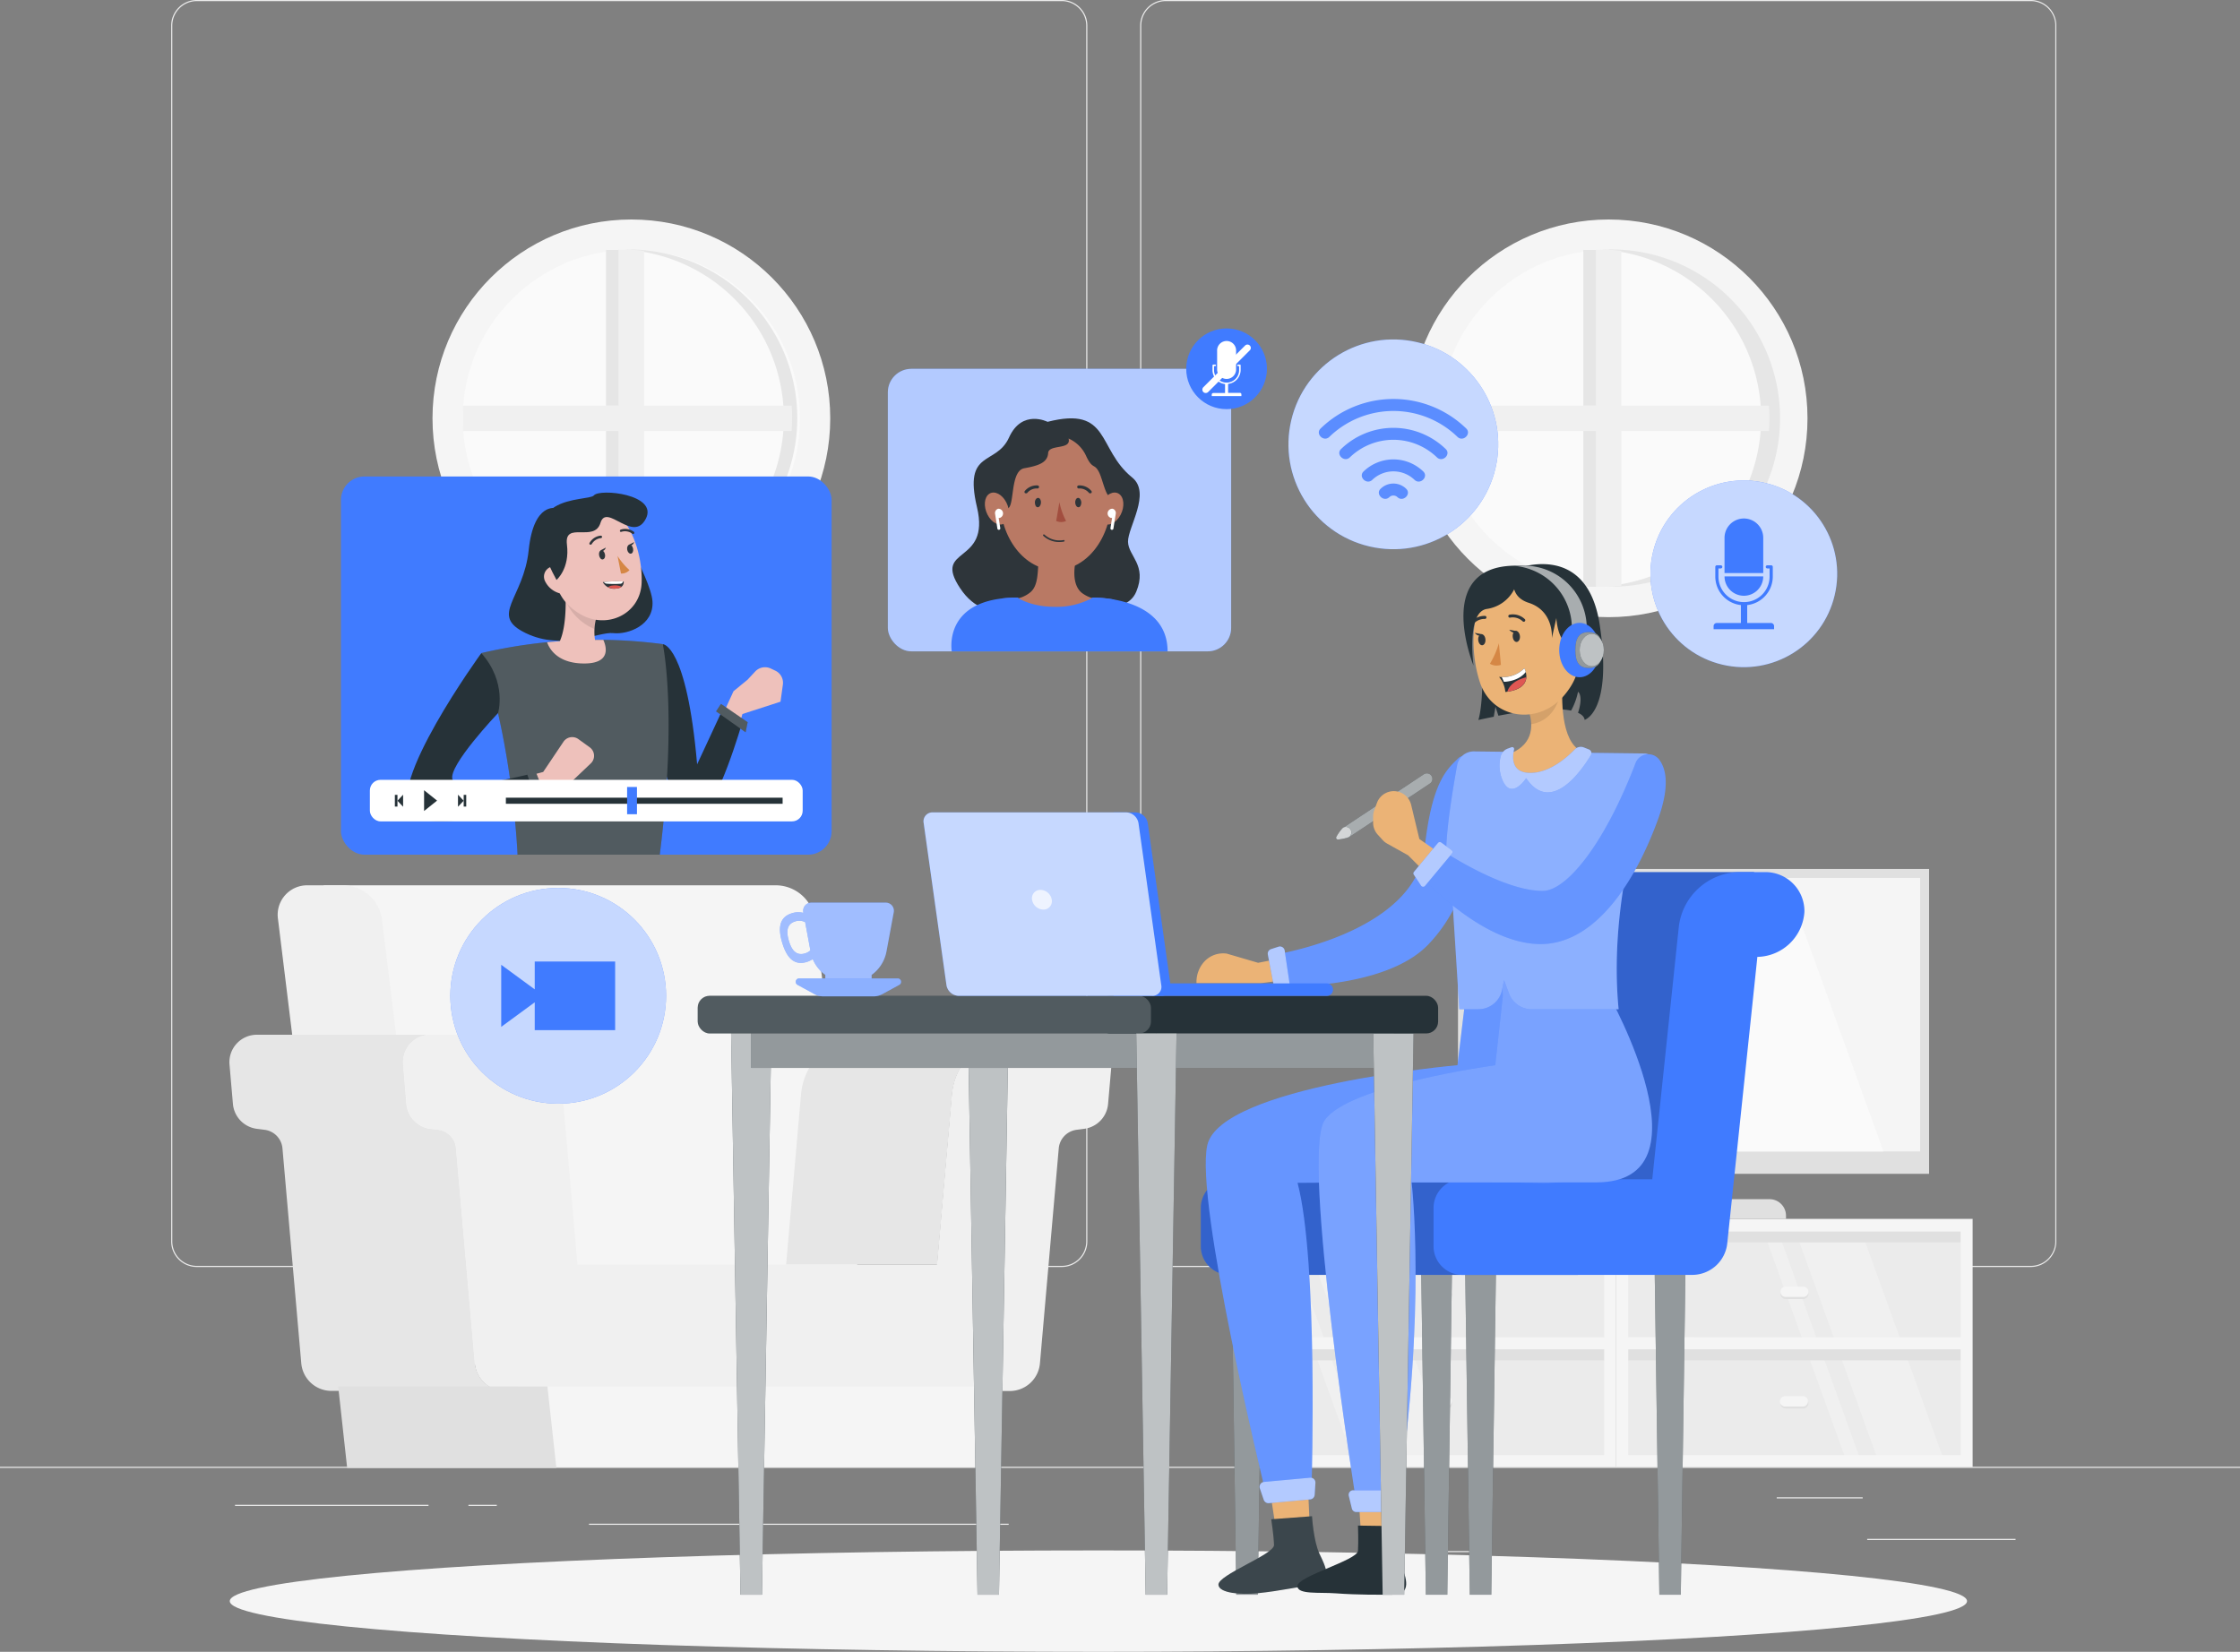 <svg xmlns="http://www.w3.org/2000/svg" viewBox="0 0 500 368.76"><rect x="0" y="0" width="500" height="368.76" fill="#808080" stroke="none"/><defs><style>.cls-1{fill:#ebebeb;}.cls-2{fill:#f5f5f5;}.cls-3{fill:#f0f0f0;}.cls-4{fill:#e6e6e6;}.cls-5{fill:#fafafa;}.cls-6{fill:#e0e0e0;}.cls-7{fill:#263238;}.cls-12,.cls-13,.cls-14,.cls-15,.cls-16,.cls-20,.cls-22,.cls-23,.cls-8{fill:#fff;}.cls-8{opacity:0.5;}.cls-9{fill:#407bff;}.cls-10,.cls-13{opacity:0.2;}.cls-11{fill:#ebb376;}.cls-12,.cls-17{opacity:0.1;}.cls-14{opacity:0.6;}.cls-15{opacity:0.3;}.cls-16{opacity:0.4;}.cls-18{fill:#d58745;}.cls-19{fill:#2e353a;}.cls-21{fill:#de5753;}.cls-22,.cls-28{opacity:0.8;}.cls-23{opacity:0.7;}.cls-24{fill:#b97964;}.cls-25{fill:#a24e3f;}.cls-26{fill:#577afb;}.cls-27{fill:#eec1bb;}</style></defs><g id="Layer_2" data-name="Layer 2"><g id="Background_Complete" data-name="Background Complete"><rect class="cls-1" x="416.78" y="343.54" width="33.12" height="0.25"/><rect class="cls-1" x="322.53" y="346.26" width="8.69" height="0.25"/><rect class="cls-1" x="396.59" y="334.26" width="19.19" height="0.25"/><rect class="cls-1" x="52.46" y="335.94" width="43.19" height="0.25"/><rect class="cls-1" x="104.56" y="335.94" width="6.33" height="0.25"/><rect class="cls-1" x="131.47" y="340.16" width="93.68" height="0.25"/><path class="cls-1" d="M237,282.85H43.92a5.71,5.71,0,0,1-5.71-5.71V5.71A5.71,5.71,0,0,1,43.92,0H237a5.71,5.71,0,0,1,5.71,5.71V277.14A5.71,5.71,0,0,1,237,282.85ZM43.92.25a5.47,5.47,0,0,0-5.46,5.46V277.14a5.47,5.47,0,0,0,5.46,5.46H237a5.47,5.47,0,0,0,5.46-5.46V5.71A5.47,5.47,0,0,0,237,.25Z"/><path class="cls-1" d="M453.31,282.85H260.21a5.72,5.72,0,0,1-5.71-5.71V5.71A5.72,5.72,0,0,1,260.21,0h193.1A5.71,5.71,0,0,1,459,5.71V277.14A5.71,5.71,0,0,1,453.31,282.85ZM260.21.25a5.47,5.47,0,0,0-5.46,5.46V277.14a5.47,5.47,0,0,0,5.46,5.46h193.1a5.47,5.47,0,0,0,5.46-5.46V5.71A5.47,5.47,0,0,0,453.31.25Z"/><rect class="cls-1" y="327.45" width="500" height="0.25"/><path class="cls-2" d="M170.9,304.45h23.17l-12.18-99.21a8.84,8.84,0,0,0-8.54-7.6H72.25L87.07,304.45Z"/><path class="cls-3" d="M97.41,304.45H74.24L62.06,205.24a6.58,6.58,0,0,1,6.67-7.6h8a8.83,8.83,0,0,1,8.53,7.6Z"/><path class="cls-4" d="M106,304.33l-4.2-48a4.57,4.57,0,0,0-4-4.14L96.05,252a6.16,6.16,0,0,1-5.34-5.55L90,237.69A6.13,6.13,0,0,1,96.06,231H57.34a6.13,6.13,0,0,0-6.11,6.67l.76,8.75A6.14,6.14,0,0,0,57.33,252l1.72.22a4.58,4.58,0,0,1,4,4.14l4.2,48A6.76,6.76,0,0,0,74,310.51H112.7A6.78,6.78,0,0,1,106,304.33Z"/><path class="cls-4" d="M212.51,244.34A14.59,14.59,0,0,1,227.05,231H193.33a14.59,14.59,0,0,0-14.53,13.32l-3.33,38h33.72Z"/><path class="cls-3" d="M242,231h-15a14.59,14.59,0,0,0-14.54,13.32l-3.32,38H128.9l-3.33-38A14.59,14.59,0,0,0,111,231h-15A6.13,6.13,0,0,0,90,237.69l.76,8.75A6.16,6.16,0,0,0,96.05,252l1.73.22a4.57,4.57,0,0,1,4,4.14l4.2,48a6.78,6.78,0,0,0,6.75,6.18H225.38a6.77,6.77,0,0,0,6.75-6.18l4.2-48a4.58,4.58,0,0,1,4-4.14L242,252a6.14,6.14,0,0,0,5.34-5.55l.76-8.75A6.13,6.13,0,0,0,242,231Z"/><circle class="cls-2" cx="140.93" cy="93.39" r="44.39"/><circle class="cls-5" cx="140.93" cy="93.39" r="37.64"/><path class="cls-4" d="M140.93,55.74c-.59,0-1.18,0-1.77,0a37.64,37.64,0,0,1,0,75.19c.59,0,1.18.05,1.77.05a37.65,37.65,0,0,0,0-75.29Z"/><path class="cls-3" d="M140.94,131h0c.95,0,1.89-.13,2.83-.24V96.21h32.93c.07-.93.11-1.87.11-2.82s0-1.9-.11-2.83H143.76V56c-.94-.12-1.88-.21-2.83-.25H138.1V90.56H103.33v5.65H138.1V131Z"/><rect class="cls-4" x="135.27" y="55.79" width="2.83" height="34.77"/><rect class="cls-4" x="135.27" y="96.21" width="2.83" height="34.77"/><circle class="cls-2" cx="359.07" cy="93.39" r="44.39"/><circle class="cls-5" cx="359.07" cy="93.39" r="37.64"/><path class="cls-4" d="M359.07,55.74c-.59,0-1.18,0-1.76,0a37.64,37.64,0,0,1,0,75.19c.58,0,1.17.05,1.76.05a37.65,37.65,0,1,0,0-75.29Z"/><path class="cls-3" d="M359.09,131h0c1,0,1.9-.13,2.83-.24V96.21h32.93c.07-.93.12-1.87.12-2.82s-.05-1.9-.12-2.83H361.9V56c-.93-.12-1.87-.21-2.83-.25h-2.83V90.56H321.47v5.65h34.77V131Z"/><rect class="cls-4" x="353.42" y="55.79" width="2.83" height="34.77"/><rect class="cls-4" x="353.42" y="96.21" width="2.83" height="34.77"/><rect class="cls-1" x="282.55" y="273.29" width="76.87" height="26.53" transform="translate(641.98 573.11) rotate(180)"/><rect class="cls-1" x="282.55" y="299.82" width="76.87" height="26.53" transform="translate(641.98 626.18) rotate(180)"/><rect class="cls-1" x="362.11" y="273.29" width="76.87" height="26.53" transform="translate(801.09 573.11) rotate(180)"/><rect class="cls-1" x="362.11" y="299.82" width="76.87" height="26.53" transform="translate(801.09 626.18) rotate(180)"/><polygon class="cls-3" points="409.77 299.82 400.2 273.29 414.92 273.29 424.49 299.82 409.77 299.82"/><polygon class="cls-3" points="393.08 273.29 396.31 273.29 405.88 299.82 402.64 299.82 393.08 273.29"/><polygon class="cls-3" points="419.33 326.36 409.77 299.82 424.49 299.82 434.05 326.36 419.33 326.36"/><polygon class="cls-3" points="402.64 299.82 405.88 299.82 415.44 326.36 412.21 326.36 402.64 299.82"/><polygon class="cls-3" points="299.82 299.82 290.26 273.29 304.98 273.29 314.54 299.82 299.82 299.82"/><polygon class="cls-3" points="283.14 273.29 286.37 273.29 295.93 299.82 292.7 299.82 283.14 273.29"/><polygon class="cls-3" points="309.39 326.36 299.82 299.82 314.54 299.82 324.11 326.36 309.39 326.36"/><polygon class="cls-3" points="292.7 299.82 295.93 299.82 305.5 326.36 302.26 326.36 292.7 299.82"/><rect class="cls-6" x="399.2" y="237.59" width="2.68" height="76.87" transform="translate(676.57 -124.52) rotate(90)"/><rect class="cls-6" x="399.2" y="263.92" width="2.68" height="76.87" transform="translate(702.9 -98.19) rotate(90)"/><path class="cls-6" d="M398.58,290a1.15,1.15,0,1,1,0-2.3h3.93a1.15,1.15,0,1,1,0,2.3Z"/><path class="cls-2" d="M398.58,289.54a1.15,1.15,0,1,1,0-2.3h3.93a1.15,1.15,0,1,1,0,2.3Z"/><path class="cls-6" d="M398.58,314.44a1.15,1.15,0,1,1,0-2.3h3.93a1.15,1.15,0,1,1,0,2.3Z"/><path class="cls-2" d="M398.58,314a1.16,1.16,0,1,1,0-2.31h3.93a1.16,1.16,0,0,1,0,2.31Z"/><path class="cls-2" d="M360.77,272.1v55.41h79.55V272.1Zm2.68,29.12h74.19v23.61H363.45Zm0-26.29h74.19v23.61H363.45Z"/><rect class="cls-6" x="319.65" y="237.59" width="2.68" height="76.87" transform="translate(597.02 -44.96) rotate(90)"/><rect class="cls-6" x="319.65" y="263.92" width="2.68" height="76.87" transform="translate(623.34 -18.64) rotate(90)"/><path class="cls-6" d="M319,290a1.15,1.15,0,0,1,0-2.3H323a1.15,1.15,0,0,1,0,2.3Z"/><path class="cls-2" d="M319,289.54a1.15,1.15,0,1,1,0-2.3H323a1.15,1.15,0,1,1,0,2.3Z"/><path class="cls-6" d="M319,314.44a1.15,1.15,0,0,1,0-2.3H323a1.15,1.15,0,0,1,0,2.3Z"/><path class="cls-2" d="M319,314a1.16,1.16,0,0,1,0-2.31H323a1.16,1.16,0,0,1,0,2.31Z"/><path class="cls-2" d="M281.21,272.1v55.41h79.56V272.1Zm2.69,29.12h74.18v23.61H283.9Zm0-26.29h74.18v23.61H283.9Z"/><path class="cls-6" d="M395,267.71H383.14l-2.75-11.66h-4.75l-2.74,11.66H361a3.68,3.68,0,0,0-3.68,3.68v.71h41.34v-.71A3.68,3.68,0,0,0,395,267.71Z"/><rect class="cls-6" x="325.45" y="193.99" width="105.15" height="68.06"/><rect class="cls-2" x="327.45" y="195.99" width="101.15" height="61.06"/><polygon class="cls-5" points="383.2 257.05 420.41 257.05 398.4 195.99 361.19 195.99 383.2 257.05"/><polygon class="cls-5" points="365.19 257.05 373.37 257.05 351.36 195.99 343.18 195.99 365.19 257.05"/><polygon class="cls-2" points="220.87 327.57 115.64 327.57 115.64 309.51 223.87 309.51 220.87 327.57"/><polygon class="cls-6" points="124.19 327.7 77.49 327.7 75.49 309.51 122.19 309.51 124.19 327.7"/></g><g id="Shadow"><ellipse id="_Path_" data-name="&lt;Path&gt;" class="cls-2" cx="245.18" cy="357.44" rx="193.89" ry="11.32"/></g><g id="Character"><polygon class="cls-7" points="375.18 356.01 370.39 356.01 369.34 282.94 376.23 282.94 375.18 356.01"/><polygon class="cls-8" points="375.18 356.01 370.39 356.01 369.34 282.94 376.23 282.94 375.18 356.01"/><polygon class="cls-7" points="332.88 356.01 328.08 356.01 327.04 282.94 333.93 282.94 332.88 356.01"/><polygon class="cls-8" points="332.88 356.01 328.08 356.01 327.04 282.94 333.93 282.94 332.88 356.01"/><polygon class="cls-7" points="323.06 356.01 318.27 356.01 317.22 282.94 324.11 282.94 323.06 356.01"/><polygon class="cls-8" points="323.06 356.01 318.27 356.01 317.22 282.94 324.11 282.94 323.06 356.01"/><polygon class="cls-7" points="280.76 356.01 275.96 356.01 274.92 282.94 281.81 282.94 280.76 356.01"/><polygon class="cls-8" points="280.76 356.01 275.96 356.01 274.92 282.94 281.81 282.94 280.76 356.01"/><path class="cls-9" d="M352.2,284.61H274.45a6.4,6.4,0,0,1-6.41-6.4v-8.54a6.41,6.41,0,0,1,6.41-6.41h68.84l5.93-56.42a13.84,13.84,0,0,1,13.44-12.15h28.89l-6.9,21.06-6.3,47.16-4.43,13.18Z"/><path class="cls-10" d="M352.2,284.61H274.45a6.4,6.4,0,0,1-6.41-6.4v-8.54a6.41,6.41,0,0,1,6.41-6.41h68.84l5.93-56.42a13.84,13.84,0,0,1,13.44-12.15h28.89l-6.9,21.06-6.3,47.16-4.43,13.18Z"/><path class="cls-9" d="M393.94,194.69h-5.77a13.83,13.83,0,0,0-13.43,12.15l-5.93,56.42H326.39a6.41,6.41,0,0,0-6.4,6.41v8.54a6.4,6.4,0,0,0,6.4,6.4h51.32a7.87,7.87,0,0,0,7.84-7.05l6.72-63.94a10.74,10.74,0,0,0,10.5-10.05A8.71,8.71,0,0,0,393.94,194.69Z"/><polygon class="cls-11" points="282.42 325.82 285.75 347.58 292.62 347 291.66 325.03 282.42 325.82"/><path class="cls-7" d="M292.86,338.49s.33,5.61,1.68,8.41,3.22,6.52-1.35,6.93c-2.7.25-7.42,1.36-12.59,1.86-3.57.35-8.46,0-8.63-1.88-.2-2.2,12.46-6.79,12.41-8.89s-.62-5.75-.62-5.75Z"/><path class="cls-12" d="M292.86,338.49s.33,5.61,1.68,8.41,3.22,6.52-1.35,6.93c-2.7.25-7.42,1.36-12.59,1.86-3.57.35-8.46,0-8.63-1.88-.2-2.2,12.46-6.79,12.41-8.89s-.62-5.75-.62-5.75Z"/><path class="cls-9" d="M327.19,222.31l-1.86,15.49s-52.83,4.64-55.84,17.85C266.64,268.21,282.23,332,282.23,332l10.55-1.05s1.47-49.3-3.15-66.89c0,0,40.16-.3,53.55,0,6,.14,21.39-.07,17.58-17.57-4.34-20-8.93-24.15-8.93-24.15l-.16-8.76h-24Z"/><path class="cls-13" d="M327.19,222.31l-1.86,15.49s-52.83,4.64-55.84,17.85C266.64,268.21,282.23,332,282.23,332l10.55-1.05s1.47-49.3-3.15-66.89c0,0,40.16-.3,53.55,0,6,.14,21.39-.07,17.58-17.57-4.34-20-8.93-24.15-8.93-24.15l-.16-8.76h-24Z"/><path class="cls-9" d="M281.21,332.25l.88,2.58a1.11,1.11,0,0,0,1.15.74l9.21-.84a1.1,1.1,0,0,0,1-1l.17-2.68a1.1,1.1,0,0,0-1.21-1.16l-10.26.94A1.1,1.1,0,0,0,281.21,332.25Z"/><path class="cls-14" d="M281.21,332.25l.88,2.58a1.11,1.11,0,0,0,1.15.74l9.21-.84a1.1,1.1,0,0,0,1-1l.17-2.68a1.1,1.1,0,0,0-1.21-1.16l-10.26.94A1.1,1.1,0,0,0,281.21,332.25Z"/><polygon class="cls-11" points="302.66 325.39 304.13 347.35 311.02 347.35 311.94 325.39 302.66 325.39"/><path class="cls-7" d="M311.81,340.7s-.18,5.62.92,8.53,2.63,6.78-2,6.78c-2.7,0-7.49.07-12.6-.31-3.58-.27-8.53.32-8.53-1.61,0-2.2,13.39-5.77,13.52-7.87s0-5.64,0-5.64Z"/><path class="cls-9" d="M335.46,222.31l-1.69,15.49s-32.86,4.46-38.13,12.34,7.11,85.31,7.11,85.31h9.19c6.56-43.05,3.15-71.49,3.15-71.49H356.3c26.25,0,2.89-41.65,2.89-41.65l.1-9.19L335,214.52Z"/><path class="cls-15" d="M335.46,222.31l-1.69,15.49s-32.86,4.46-38.13,12.34,7.11,85.31,7.11,85.31h9.19c6.56-43.05,3.15-71.49,3.15-71.49H356.3c26.25,0,2.89-41.65,2.89-41.65l.1-9.19L335,214.52Z"/><path class="cls-9" d="M301.07,333.94l.69,2.84a1,1,0,0,0,1,.77h9.15a1,1,0,0,0,1-.79l.61-2.84a1,1,0,0,0-1-1.22H302.06A1,1,0,0,0,301.07,333.94Z"/><path class="cls-14" d="M301.07,333.94l.69,2.84a1,1,0,0,0,1,.77h9.15a1,1,0,0,0,1-.79l.61-2.84a1,1,0,0,0-1-1.22H302.06A1,1,0,0,0,301.07,333.94Z"/><path class="cls-11" d="M288.27,213.49l-7.44,1.45-7-2.05a5.72,5.72,0,0,0-5.2,2h0a6.74,6.74,0,0,0-1.56,4.33v.27h14.39l7.81-1.05Z"/><path class="cls-9" d="M328.47,170.46a1.74,1.74,0,0,0-3-1.14c-2.4,2.36-5.85,5.13-7.46,20-2.07,19.14-34,23.9-34,23.9l1.52,7s23.52.81,33.26-9.35C331.39,197.8,329.55,178.22,328.47,170.46Z"/><path class="cls-13" d="M328.47,170.46a1.74,1.74,0,0,0-3-1.14c-2.4,2.36-5.85,5.13-7.46,20-2.07,19.14-34,23.9-34,23.9l1.52,7s23.52.81,33.26-9.35C331.39,197.8,329.55,178.22,328.47,170.46Z"/><path class="cls-7" d="M357.09,139.55c-2.89-19.37-19.2-12.39-19.2-12.39-10.54,3.8-7,16.89-7,24s-.9,9.57-.9,9.57c1.22-.27,2.35-.51,3.44-.72l.38-2.23.66,2c8.86-1.7,13.64-1.67,16.22-1.14a14.74,14.74,0,0,0,1.55-4.21s1.26.82,0,4.7c1.53.69,1.46,1.58,1.46,1.58S360,158.92,357.09,139.55Z"/><path class="cls-9" d="M367.11,168.21,329,167.75a3.76,3.76,0,0,0-3.75,3.1c-4.5,24.88-1.43,24-1.43,24l1.92,30.45H330a5.39,5.39,0,0,0,5.29-4.34l.43-2.14,1.13,3a5.39,5.39,0,0,0,5,3.49h19.45c-2.26-23.39,5.15-45.95,7.73-54.37A2.09,2.09,0,0,0,367.11,168.21Z"/><path class="cls-16" d="M367.11,168.21,329,167.75a3.76,3.76,0,0,0-3.75,3.1c-4.5,24.88-1.43,24-1.43,24l1.92,30.45H330a5.39,5.39,0,0,0,5.29-4.34l.43-2.14,1.13,3a5.39,5.39,0,0,0,5,3.49h19.45c-2.26-23.39,5.15-45.95,7.73-54.37A2.09,2.09,0,0,0,367.11,168.21Z"/><path class="cls-9" d="M283,213.11l1.41,7.38a1.08,1.08,0,0,0,1.1.87l1.42-.06a1.07,1.07,0,0,0,1-1.23l-1.17-7.86a1.07,1.07,0,0,0-1.39-.86l-1.67.54A1.08,1.08,0,0,0,283,213.11Z"/><path class="cls-14" d="M283,213.11l1.41,7.38a1.08,1.08,0,0,0,1.1.87l1.42-.06a1.07,1.07,0,0,0,1-1.23l-1.17-7.86a1.07,1.07,0,0,0-1.39-.86l-1.67.54A1.08,1.08,0,0,0,283,213.11Z"/><path class="cls-11" d="M349,149.71c-.56,5.1-.74,14.36,3.06,17.4,0,0-1.45,5.14-11.22,6.11-6.94-3.07-4.36-4.76-4.36-4.76,5.47-1.85,6-6,4.76-9.76Z"/><path class="cls-17" d="M348.14,155.38l-2-.53-2.48,1-2.44,2.83a10.54,10.54,0,0,1,.55,3C347.15,160.85,348.14,155.38,348.14,155.38Z"/><path class="cls-11" d="M352.58,138.43c.24,8.42.53,12-3.3,16.65-5.77,7-16.15,5.5-18.91-2.67-2.48-7.35-2.47-19.87,5.41-23.94a11.49,11.49,0,0,1,16.8,10Z"/><path class="cls-11" d="M355.16,144.87a6.14,6.14,0,0,1-2.62,3.9c-1.81,1.17-3.36-.28-3.4-2.33,0-1.83.87-4.66,2.94-5a2.77,2.77,0,0,1,3.14,2.36A2.85,2.85,0,0,1,355.16,144.87Z"/><path class="cls-18" d="M334.57,143.6a18.77,18.77,0,0,1-2,4.58,2.91,2.91,0,0,0,2.46.24Z"/><path class="cls-19" d="M340.22,138.79a.38.38,0,0,0,.15-.09.34.34,0,0,0,0-.47h0a3.87,3.87,0,0,0-3.44-1,.34.34,0,0,0-.24.41.33.33,0,0,0,.4.24,3.24,3.24,0,0,1,2.84.87A.32.32,0,0,0,340.22,138.79Z"/><path class="cls-19" d="M328.48,139.54a.38.38,0,0,1-.16-.06.33.33,0,0,1-.05-.47h0a3.92,3.92,0,0,1,3.27-1.51.34.34,0,0,1-.07.67,3.27,3.27,0,0,0-2.69,1.27A.31.31,0,0,1,328.48,139.54Z"/><path class="cls-19" d="M339.27,142c.07.68-.25,1.26-.7,1.31s-.85-.48-.91-1.17.25-1.26.69-1.3S339.21,141.36,339.27,142Z"/><path class="cls-19" d="M331.57,142.74c.07.68-.25,1.26-.69,1.31s-.85-.48-.92-1.16.25-1.26.69-1.31S331.52,142.05,331.57,142.74Z"/><path class="cls-19" d="M330.85,141.6l-1.67-.32S330.13,142.48,330.85,141.6Z"/><path class="cls-19" d="M338.55,140.9l-1.67-.32S337.83,141.78,338.55,140.9Z"/><path class="cls-7" d="M334.61,151.11a6.78,6.78,0,0,0,5.64-1.92s2.5,4.55-4.24,5.29A6,6,0,0,0,334.61,151.11Z"/><path class="cls-20" d="M335.21,151.16l.49,1.05s3.18,0,4.87-2.19a4.35,4.35,0,0,0-.32-.83A6.71,6.71,0,0,1,335.21,151.16Z"/><path class="cls-21" d="M336.47,154.41c3.3-.49,4.16-2,4.23-3.22C337.44,152,336.65,153.67,336.47,154.41Z"/><path class="cls-7" d="M337.89,131.75a8.15,8.15,0,0,1-6.06,4.2c-4.54.79-2.92,12.63-2.92,12.63s-9.81-23.92,11.55-22.21Z"/><path class="cls-7" d="M341,126.83a2.62,2.62,0,0,0-3.18,2.2c-.25,2,.17,4.51,3.4,5.54,5.71,1.84,5.18,7.88,5.18,7.88l1-4.48s.32,6.39,3.54,5.63,3.54-6.79,3.54-6.79l-5.32-8.14Z"/><path class="cls-9" d="M337.38,166.82a.43.43,0,0,1,.58.5c-.38,1.65-.71,5.23,3.64,5.23s8.26-3.55,9.93-5.26a1.84,1.84,0,0,1,2-.43l1.14.45a.89.89,0,0,1,.43,1.29c-1.93,3.2-8.85,13.4-14.44,5.13,0,0-3.25,5-5.25.52a8.34,8.34,0,0,1-.45-5.35,2.52,2.52,0,0,1,1.54-1.76Z"/><path class="cls-14" d="M337.38,166.82a.43.43,0,0,1,.58.5c-.38,1.65-.71,5.23,3.64,5.23s8.26-3.55,9.93-5.26a1.84,1.84,0,0,1,2-.43l1.14.45a.89.89,0,0,1,.43,1.29c-1.93,3.2-8.85,13.4-14.44,5.13,0,0-3.25,5-5.25.52a8.34,8.34,0,0,1-.45-5.35,2.52,2.52,0,0,1,1.54-1.76Z"/><path class="cls-7" d="M317.81,172.86a1.25,1.25,0,0,1,1.72.35,1.24,1.24,0,0,1-.35,1.71l-18.09,12a1.23,1.23,0,1,1-1.36-2.06Z"/><path class="cls-14" d="M317.81,172.86a1.25,1.25,0,0,1,1.72.35,1.24,1.24,0,0,1-.35,1.71l-18.09,12a1.23,1.23,0,1,1-1.36-2.06Z"/><path class="cls-7" d="M299.73,184.83a9,9,0,0,0-1.44,2,.39.39,0,0,0,.39.58,8.31,8.31,0,0,0,2.41-.54,1.23,1.23,0,0,0-1.36-2.06Z"/><path class="cls-22" d="M299.73,184.83a9,9,0,0,0-1.44,2,.39.39,0,0,0,.39.58,8.31,8.31,0,0,0,2.41-.54,1.23,1.23,0,0,0-1.36-2.06Z"/><path class="cls-11" d="M324.71,192.83l-7.89-5.53L315,179.72a4,4,0,0,0-3-3h0a4,4,0,0,0-4.64,2.51l-.61,1.65a4.06,4.06,0,0,0-.25,1.38v1.4a4,4,0,0,0,1.05,2.69l1.08,1.18a3.87,3.87,0,0,0,1,.8l4.68,2.61,7.39,7.38Z"/><path class="cls-9" d="M365.06,170.41a3.05,3.05,0,0,1,5.16-1c1.67,2.05,2.63,6-.22,13.76-5.69,15.45-14.75,27.59-26.1,27.59-13.46,0-27.08-15.59-27.08-15.59l4.72-5.55s13.67,9.27,22.79,9.27C349.54,198.93,358,188.81,365.06,170.41Z"/><path class="cls-13" d="M365.06,170.41a3.05,3.05,0,0,1,5.16-1c1.67,2.05,2.63,6-.22,13.76-5.69,15.45-14.75,27.59-26.1,27.59-13.46,0-27.08-15.59-27.08-15.59l4.72-5.55s13.67,9.27,22.79,9.27C349.54,198.93,358,188.81,365.06,170.41Z"/><path class="cls-9" d="M315.64,194.61l5.32-6.42a.55.55,0,0,1,.75-.1l2.28,1.67a.55.55,0,0,1,.1.8l-6,7.21a.56.56,0,0,1-.89-.05l-1.62-2.46A.54.54,0,0,1,315.64,194.61Z"/><path class="cls-14" d="M315.64,194.61l5.32-6.42a.55.55,0,0,1,.75-.1l2.28,1.67a.55.55,0,0,1,.1.8l-6,7.21a.56.56,0,0,1-.89-.05l-1.62-2.46A.54.54,0,0,1,315.64,194.61Z"/><path class="cls-7" d="M340.2,126.28h-1.87v.08a14,14,0,0,1,12.54,13.92h3.32A14,14,0,0,0,340.2,126.28Z"/><path class="cls-14" d="M340.2,126.28h-1.87v.08a14,14,0,0,1,12.54,13.92h3.32A14,14,0,0,0,340.2,126.28Z"/><ellipse class="cls-9" cx="352.58" cy="145.12" rx="4.54" ry="6.07"/><path class="cls-7" d="M357.64,145.12c0,2.71-.82,4-3,4s-3-1.28-3-4,.83-4,3-4S357.64,142.41,357.64,145.12Z"/><path class="cls-8" d="M357.64,145.12c0,2.71-.82,4-3,4s-3-1.28-3-4,.83-4,3-4S357.64,142.41,357.64,145.12Z"/><ellipse class="cls-7" cx="355.3" cy="145.12" rx="2.7" ry="3.61"/><ellipse class="cls-23" cx="355.3" cy="145.12" rx="2.7" ry="3.61"/></g><g id="Desk"><polygon class="cls-7" points="170.08 356.01 165.29 356.01 163.19 230.72 172.18 230.72 170.08 356.01"/><polygon class="cls-23" points="170.08 356.01 165.29 356.01 163.19 230.72 172.18 230.72 170.08 356.01"/><polygon class="cls-7" points="222.99 356.01 218.19 356.01 216.09 230.72 225.09 230.72 222.99 356.01"/><polygon class="cls-23" points="222.99 356.01 218.19 356.01 216.09 230.72 225.09 230.72 222.99 356.01"/><rect class="cls-7" x="167.68" y="228.61" width="90.44" height="9.8"/><rect class="cls-8" x="167.68" y="228.61" width="90.44" height="9.8"/><rect class="cls-7" x="258.13" y="228.61" width="53.04" height="9.8"/><rect class="cls-8" x="258.13" y="228.61" width="53.04" height="9.8"/><polygon class="cls-7" points="313.43 356.01 308.63 356.01 306.53 230.72 315.52 230.72 313.43 356.01"/><polygon class="cls-23" points="313.43 356.01 308.63 356.01 306.53 230.72 315.52 230.72 313.43 356.01"/><rect class="cls-7" x="245.09" y="222.31" width="75.92" height="8.4" rx="2.65"/><rect class="cls-7" x="155.74" y="222.31" width="101.17" height="8.4" rx="2.65"/><rect class="cls-13" x="155.74" y="222.31" width="101.17" height="8.4" rx="2.65"/><polygon class="cls-7" points="260.52 356.01 255.73 356.01 253.63 230.72 262.62 230.72 260.52 356.01"/><polygon class="cls-23" points="260.52 356.01 255.73 356.01 253.63 230.72 262.62 230.72 260.52 356.01"/><path class="cls-9" d="M258,222.33a1.4,1.4,0,0,1,0-2.8h38.15a1.4,1.4,0,0,1,0,2.8Z"/><path class="cls-9" d="M261.28,219.91l-5.08-36.14a2.87,2.87,0,0,0-2.75-2.41h-4.86v40.95h10.62A2,2,0,0,0,261.28,219.91Z"/><path class="cls-9" d="M257.11,222.31H214a2.85,2.85,0,0,1-2.74-2.4l-5.08-36.14a2,2,0,0,1,2.07-2.41h43.13a2.87,2.87,0,0,1,2.75,2.41l5.08,36.14A2,2,0,0,1,257.11,222.31Z"/><path class="cls-23" d="M257.11,222.31H214a2.85,2.85,0,0,1-2.74-2.4l-5.08-36.14a2,2,0,0,1,2.07-2.41h43.13a2.87,2.87,0,0,1,2.75,2.41l5.08,36.14A2,2,0,0,1,257.11,222.31Z"/><path class="cls-23" d="M234.77,200.86a1.87,1.87,0,0,1-1.89,2.2,2.63,2.63,0,0,1-2.51-2.2,1.87,1.87,0,0,1,1.89-2.2A2.61,2.61,0,0,1,234.77,200.86Z"/><path class="cls-9" d="M197.75,201.51H181.09a1.81,1.81,0,0,0-1.78,2.13l0,.15a4.63,4.63,0,0,0-2.52.08c-3,.9-3.09,3.58-2.19,6.58s2.44,5.21,5.45,4.31a5.11,5.11,0,0,0,1.37-.65,8.33,8.33,0,0,0,2.8,3.53v2.21h10.34v-2.21a8.32,8.32,0,0,0,3.32-5.26l1.62-8.74A1.81,1.81,0,0,0,197.75,201.51Zm-18.09,11.34c-2,.59-3-.85-3.58-2.83s-.53-3.74,1.44-4.33a2.93,2.93,0,0,1,2.2.17l1.17,6.31A3.12,3.12,0,0,1,179.66,212.85Z"/><path class="cls-8" d="M197.75,201.51H181.09a1.81,1.81,0,0,0-1.78,2.13l0,.15a4.63,4.63,0,0,0-2.52.08c-3,.9-3.09,3.58-2.19,6.58s2.44,5.21,5.45,4.31a5.11,5.11,0,0,0,1.37-.65,8.33,8.33,0,0,0,2.8,3.53v2.21h10.34v-2.21a8.32,8.32,0,0,0,3.32-5.26l1.62-8.74A1.81,1.81,0,0,0,197.75,201.51Zm-18.09,11.34c-2,.59-3-.85-3.58-2.83s-.53-3.74,1.44-4.33a2.93,2.93,0,0,1,2.2.17l1.17,6.31A3.12,3.12,0,0,1,179.66,212.85Z"/><path class="cls-9" d="M195,222.43H183.81a4.08,4.08,0,0,1-2-.5l-3.8-2.07a.77.77,0,0,1,.37-1.44h22a.77.77,0,0,1,.37,1.44l-3.8,2.07A4.08,4.08,0,0,1,195,222.43Z"/><path class="cls-16" d="M195,222.43H183.81a4.08,4.08,0,0,1-2-.5l-3.8-2.07a.77.77,0,0,1,.37-1.44h22a.77.77,0,0,1,.37,1.44l-3.8,2.07A4.08,4.08,0,0,1,195,222.43Z"/></g><g id="Concall"><rect class="cls-9" x="198.18" y="82.34" width="76.63" height="63.07" rx="5.24"/><rect class="cls-14" x="198.18" y="82.34" width="76.63" height="63.07" rx="5.24"/><path class="cls-19" d="M233.83,94.17s-5.7-2.91-8.6,3.5-10.23,2.56-7.15,15.57-10.08,8.6-3.75,18.1,16,3,21.3,3.17,15.54,3.5,18-2.42-1.75-7.91-1.84-11.12,5.24-10.9.92-14.38C244.81,100.19,247.92,90.59,233.83,94.17Z"/><ellipse class="cls-24" cx="235.63" cy="111.37" rx="12.42" ry="15.89"/><path class="cls-25" d="M236.47,112.1a16.05,16.05,0,0,0,1.49,4.2,2.6,2.6,0,0,1-2.2,0Z"/><path class="cls-19" d="M231,112.15c0,.58.23,1.07.61,1.09s.71-.42.75-1-.24-1.06-.61-1.09S231,111.58,231,112.15Z"/><path class="cls-19" d="M228.93,110.12l-.16-.05a.36.36,0,0,1,0-.48,3.44,3.44,0,0,1,2.86-1.22.34.34,0,0,1-.09.68h0a2.7,2.7,0,0,0-2.25,1A.38.38,0,0,1,228.93,110.12Z"/><path class="cls-19" d="M241.37,112.15c0,.58-.24,1.07-.62,1.09s-.71-.42-.75-1,.24-1.06.62-1.09S241.33,111.58,241.37,112.15Z"/><path class="cls-19" d="M243.43,110.12l.17-.05a.36.36,0,0,0,0-.48,3.43,3.43,0,0,0-2.86-1.22.34.34,0,0,0,.1.68h0a2.71,2.71,0,0,1,2.25,1A.35.35,0,0,0,243.43,110.12Z"/><path class="cls-19" d="M236.48,121a6,6,0,0,0,1-.09.19.19,0,0,0,.15-.21h0a.18.18,0,0,0-.21-.14,5,5,0,0,1-4.28-1.2.18.18,0,0,0-.27.25A5.13,5.13,0,0,0,236.48,121Z"/><path class="cls-26" d="M234.47,137.66a30.59,30.59,0,0,0,14.31-3.79,26.84,26.84,0,0,0-4.83-.46,16.7,16.7,0,0,1-8.55,2.06c-5.38,0-8.28-2.06-8.28-2.06a30,30,0,0,0-3.57.21C225.12,135.17,228.55,137.66,234.47,137.66Z"/><path class="cls-24" d="M242.54,135.19l2.27-1.44a7.41,7.41,0,0,1-3.23-1.32c-2.93-2.2-1.34-7.79-1.34-7.79h-8.41c-.2,3.36-.11,6.32-2,7.71a6.75,6.75,0,0,1-3.88,1.4l3,1.78c-.19.43,2,1.22,2,1.22l8.35.46,1.6-1S243,135.81,242.54,135.19Z"/><path class="cls-9" d="M227.12,133.41s2.9,2.06,8.28,2.06a16.7,16.7,0,0,0,8.55-2.06s16.67-.34,16.67,12H212.45S210.29,133.41,227.12,133.41Z"/><path class="cls-19" d="M222.53,108.36s.55,5.34,2.3,5.17.52-8.42,3.82-9,5.18-1.32,5.31-3.38,5.25-.62,4.56-3.25a7.69,7.69,0,0,1,3.94,3.94c1.43,3.06,1.83,1.5,2.88,3.62s2,8.42,3.68,3.82-2.63-8.44-2.63-8.44l-3.81-4.5L239,95.49,236,94.86h-4.09l-2.74.63-3.91,4.18-2.4,4.13Z"/><path class="cls-24" d="M224.63,112.17c.94,1.82.76,3.91-.4,4.66s-2.87-.11-3.8-1.93-.76-3.92.4-4.67S223.7,110.34,224.63,112.17Z"/><path class="cls-24" d="M245.94,112.17c-.94,1.82-.75,3.91.41,4.66s2.86-.11,3.8-1.93.76-3.92-.41-4.67S246.88,110.34,245.94,112.17Z"/><path class="cls-20" d="M222.85,113.56a1,1,0,0,0-.73,1.17l.51,3.28a.33.33,0,0,0,.38.27h0a.33.33,0,0,0,.27-.38l-.36-2.27h.21a1.05,1.05,0,0,0-.32-2.06Z"/><path class="cls-20" d="M248.32,113.56a1,1,0,0,1,.73,1.17l-.52,3.28a.33.33,0,0,1-.38.27h0a.34.34,0,0,1-.28-.38l.36-2.27H248a1.05,1.05,0,0,1,.33-2.06Z"/><circle class="cls-9" cx="273.79" cy="82.33" r="9.01"/><path class="cls-20" d="M268.6,87.52h0a.77.77,0,0,1,0-1.07l9.32-9.31a.75.75,0,0,1,1.06,0h0a.75.75,0,0,1,0,1.06l-9.31,9.32A.77.77,0,0,1,268.6,87.52Z"/><path class="cls-20" d="M276.76,87.7h-2.63v-2a3.14,3.14,0,0,0,2.8-3.12V81.56a.16.16,0,0,0-.17-.17h-.42a.17.17,0,0,0-.18.17.18.18,0,0,0,.18.17h.25v.89a2.8,2.8,0,0,1-5.6,0v-.89h.26a.18.18,0,0,0,.17-.17.17.17,0,0,0-.17-.17h-.43a.17.17,0,0,0-.17.17v1.06a3.15,3.15,0,0,0,2.8,3.12v2h-2.63a.34.34,0,0,0-.34.34v.35h6.62V88A.34.34,0,0,0,276.76,87.7Z"/><path class="cls-20" d="M271.68,82.62a2.12,2.12,0,0,0,4.23,0V78.39a2.12,2.12,0,1,0-4.23,0Z"/></g><g id="Video"><rect class="cls-9" x="76.11" y="106.37" width="109.52" height="84.43" rx="5.24"/><path class="cls-7" d="M124.22,113.47s-5.08-1.55-6.21,9.35-8.93,14.52-.65,18.52,16.28-.37,19.53,0,9.12-1.75,8.75-7.12-9.94-21-9.94-21Z"/><path class="cls-7" d="M165.63,161.45c-1.79,6-6.93,21.89-10.86,21.35-4.83-.67-8.16-18-8.16-18l1.33-21s5.33,0,7.67,26.83l5.64-12.13Z"/><path class="cls-27" d="M161.73,158.68l2-4.37,3.14-2.57,1.7-1.83a3,3,0,0,1,3.47-.67l1,.47a3,3,0,0,1,1.71,3.13l-.53,3.81-8.5,2.75s-.24.85-.65,2.23Z"/><polygon class="cls-7" points="160.93 157.14 166.89 161.23 166.43 163.48 159.84 158.81 160.93 157.14"/><polygon class="cls-13" points="160.93 157.14 166.89 161.23 166.43 163.48 159.84 158.81 160.93 157.14"/><path class="cls-7" d="M115.52,190.8s-.91-23.83-8.08-45a112.9,112.9,0,0,1,40.5-2s3.33,15.17-.67,47Z"/><path class="cls-13" d="M115.52,190.8s-.91-23.83-8.08-45a112.9,112.9,0,0,1,40.5-2s3.33,15.17-.67,47Z"/><path class="cls-27" d="M120.58,177.48c1.21-.46,1.92-.76,1.92-.76l5.38-2.5,4-3.8a2.34,2.34,0,0,0-.25-3.59L129.1,165a2.35,2.35,0,0,0-3.33.6l-4.52,6.73s-1,.29-2.62.69Z"/><path class="cls-7" d="M120.68,178.09c-5.86,2.22-23.42,8.27-28.7,3.5-6.37-5.75,15.46-35.79,15.46-35.79,5.83,6.58,3.73,13.39,3.73,13.39S99.94,171,101,174c.93,2.6,12.47,0,17.75-1.31Z"/><polygon class="cls-7" points="119.44 171.94 121.94 178.27 119.94 179.44 117.36 171.94 119.44 171.94"/><polygon class="cls-13" points="119.44 171.94 121.94 178.27 119.94 179.44 117.36 171.94 119.44 171.94"/><path class="cls-27" d="M134.67,142.85h-1.86a12,12,0,0,1,.51-5.65l-7.3-7.45c.37,3.41.53,9.85-1.06,13.39l-2.84.23c.46,1.35,2.22,4.75,8.28,4.75S135.34,144.31,134.67,142.85Z"/><path class="cls-17" d="M127.39,132.5l-.84,2.25a12.14,12.14,0,0,0,6.14,5.67,14.5,14.5,0,0,1,.63-3.21l-4.84-4.94Z"/><path class="cls-27" d="M122.3,124.19c1.77,6.75,2.37,9.65,6.51,12.47,6.22,4.25,14.12.61,14.41-6.53.27-6.42-2.66-16.37-9.88-17.78a9.52,9.52,0,0,0-11,11.84Z"/><path class="cls-27" d="M121.75,129.91a5.08,5.08,0,0,0,3,2.49c1.71.51,2.6-1,2.15-2.64-.4-1.47-1.77-3.51-3.51-3.31a2.3,2.3,0,0,0-1.94,2.61A2.34,2.34,0,0,0,121.75,129.91Z"/><path class="cls-18" d="M137.84,124.11a15.23,15.23,0,0,0,2.67,3.16,2.39,2.39,0,0,1-1.9.77Z"/><path class="cls-19" d="M131.83,121.58a.23.23,0,0,1-.14,0,.27.27,0,0,1-.09-.38h0a3.21,3.21,0,0,1,2.5-1.62.29.29,0,0,1,.29.27.28.28,0,0,1-.26.28,2.71,2.71,0,0,0-2.06,1.36A.28.28,0,0,1,131.83,121.58Z"/><path class="cls-19" d="M138.45,118.7a.37.37,0,0,1-.07-.12.29.29,0,0,1,.19-.35h0a3.23,3.23,0,0,1,2.94.51.29.29,0,0,1,0,.39.27.27,0,0,1-.39,0,2.74,2.74,0,0,0-2.43-.4A.29.29,0,0,1,138.45,118.7Z"/><path class="cls-19" d="M133.73,124c.11.56.49,1,.86.88s.57-.58.45-1.14-.49-.94-.85-.87S133.62,123.4,133.73,124Z"/><path class="cls-19" d="M140,122.73c.1.55.49.94.85.87s.57-.57.46-1.13-.49-1-.85-.88S139.9,122.17,140,122.73Z"/><path class="cls-19" d="M140.32,121.65l1.26-.64S141.1,122.18,140.32,121.65Z"/><path class="cls-19" d="M134,122.89l1.25-.65S134.81,123.42,134,122.89Z"/><path class="cls-19" d="M139.22,129.82a27,27,0,0,0-4.66.14,2.85,2.85,0,0,0,3.09,1.42C139.4,131.22,139.22,129.82,139.22,129.82Z"/><path class="cls-21" d="M136.76,130.72a3.53,3.53,0,0,1,2,.28,1.84,1.84,0,0,1-1.06.37,3.45,3.45,0,0,1-2-.28A2,2,0,0,1,136.76,130.72Z"/><path class="cls-20" d="M139.06,129.8a.64.64,0,0,1-.48.51,20.57,20.57,0,0,1-3,0,1,1,0,0,1-.82-.38A31.43,31.43,0,0,1,139.06,129.8Z"/><path class="cls-7" d="M124.22,129.47s3-2.52,2.33-7.89,6.13-.36,7.49-4.86,7.22,4.62,10.1-.88-10.26-6.83-11.57-5.25S113.3,109.59,124.22,129.47Z"/><rect class="cls-20" x="82.56" y="174.09" width="96.61" height="9.28" rx="2.38"/><polygon class="cls-7" points="94.66 181.05 94.66 176.41 97.56 178.73 94.66 181.05"/><polygon class="cls-7" points="102.23 180.1 103.5 178.76 102.23 177.41 102.23 180.1"/><polygon class="cls-7" points="103.5 177.45 103.5 178.76 103.5 180.06 104.07 180.06 104.07 177.45 103.5 177.45"/><polygon class="cls-7" points="89.98 177.41 88.72 178.76 89.98 180.1 89.98 177.41"/><polygon class="cls-7" points="88.72 180.06 88.72 178.76 88.72 177.45 88.14 177.45 88.14 180.06 88.72 180.06"/><rect class="cls-7" x="112.92" y="178.08" width="61.77" height="1.36"/><rect class="cls-9" x="139.98" y="175.69" width="2.2" height="6.08"/></g><g id="Wifi_Icon" data-name="Wifi Icon"><circle class="cls-9" cx="311.03" cy="99.2" r="23.41" transform="translate(143.02 379.12) rotate(-76.72)"/><circle class="cls-23" cx="311.03" cy="99.2" r="23.41" transform="translate(143.02 379.12) rotate(-76.72)"/><g class="cls-28"><path class="cls-9" d="M306.3,107.14a6.81,6.81,0,0,1,9.46,0c1.27,1.18,3.19-.72,1.91-1.91a9.59,9.59,0,0,0-13.28,0c-1.28,1.19.63,3.09,1.91,1.91Z"/><path class="cls-9" d="M310.11,111a1.3,1.3,0,0,1,1.83,0c1.28,1.17,3.19-.73,1.91-1.91a4.07,4.07,0,0,0-5.65,0c-1.28,1.18.64,3.08,1.91,1.91Z"/><path class="cls-9" d="M301.28,102.13a14,14,0,0,1,19.49,0c1.28,1.17,3.19-.73,1.91-1.91a16.79,16.79,0,0,0-23.31,0c-1.28,1.18.64,3.08,1.91,1.91Z"/><path class="cls-9" d="M296.71,97.55a20.57,20.57,0,0,1,28.64,0c1.27,1.19,3.18-.72,1.91-1.91a23.33,23.33,0,0,0-32.46,0c-1.27,1.19.64,3.1,1.91,1.91Z"/></g></g><g id="Webcam_Icon" data-name="Webcam Icon"><circle class="cls-9" cx="124.6" cy="222.31" r="24.08"/><circle class="cls-23" cx="124.6" cy="222.31" r="24.08"/><polygon class="cls-9" points="119.36 214.65 119.36 220.87 111.88 215.39 111.88 229.24 119.36 223.76 119.36 229.98 137.31 229.98 137.31 214.65 119.36 214.65"/></g><g id="Mic_Icon" data-name="Mic Icon"><circle class="cls-9" cx="389.26" cy="128.11" r="20.84" transform="translate(175.14 477.52) rotate(-76.72)"/><circle class="cls-23" cx="389.26" cy="128.11" r="20.84" transform="translate(175.14 477.52) rotate(-76.72)"/><path class="cls-9" d="M395.32,139.08H390v-4a6.42,6.42,0,0,0,5.71-6.37v-2.16a.35.35,0,0,0-.35-.35h-.87a.35.35,0,0,0,0,.7H395v1.81a5.71,5.71,0,0,1-11.42,0v-1.81h.52a.35.35,0,1,0,0-.7h-.87a.35.35,0,0,0-.35.35v2.16a6.41,6.41,0,0,0,5.71,6.37v4H383.2a.7.7,0,0,0-.7.7v.69H396v-.69A.7.7,0,0,0,395.32,139.08Z"/><path class="cls-9" d="M389.26,133a4.33,4.33,0,0,0,4.32-4.32h-8.64A4.32,4.32,0,0,0,389.26,133Z"/><path class="cls-9" d="M393.58,120.07a4.32,4.32,0,1,0-8.64,0v7.86h8.64Z"/></g></g></svg>
